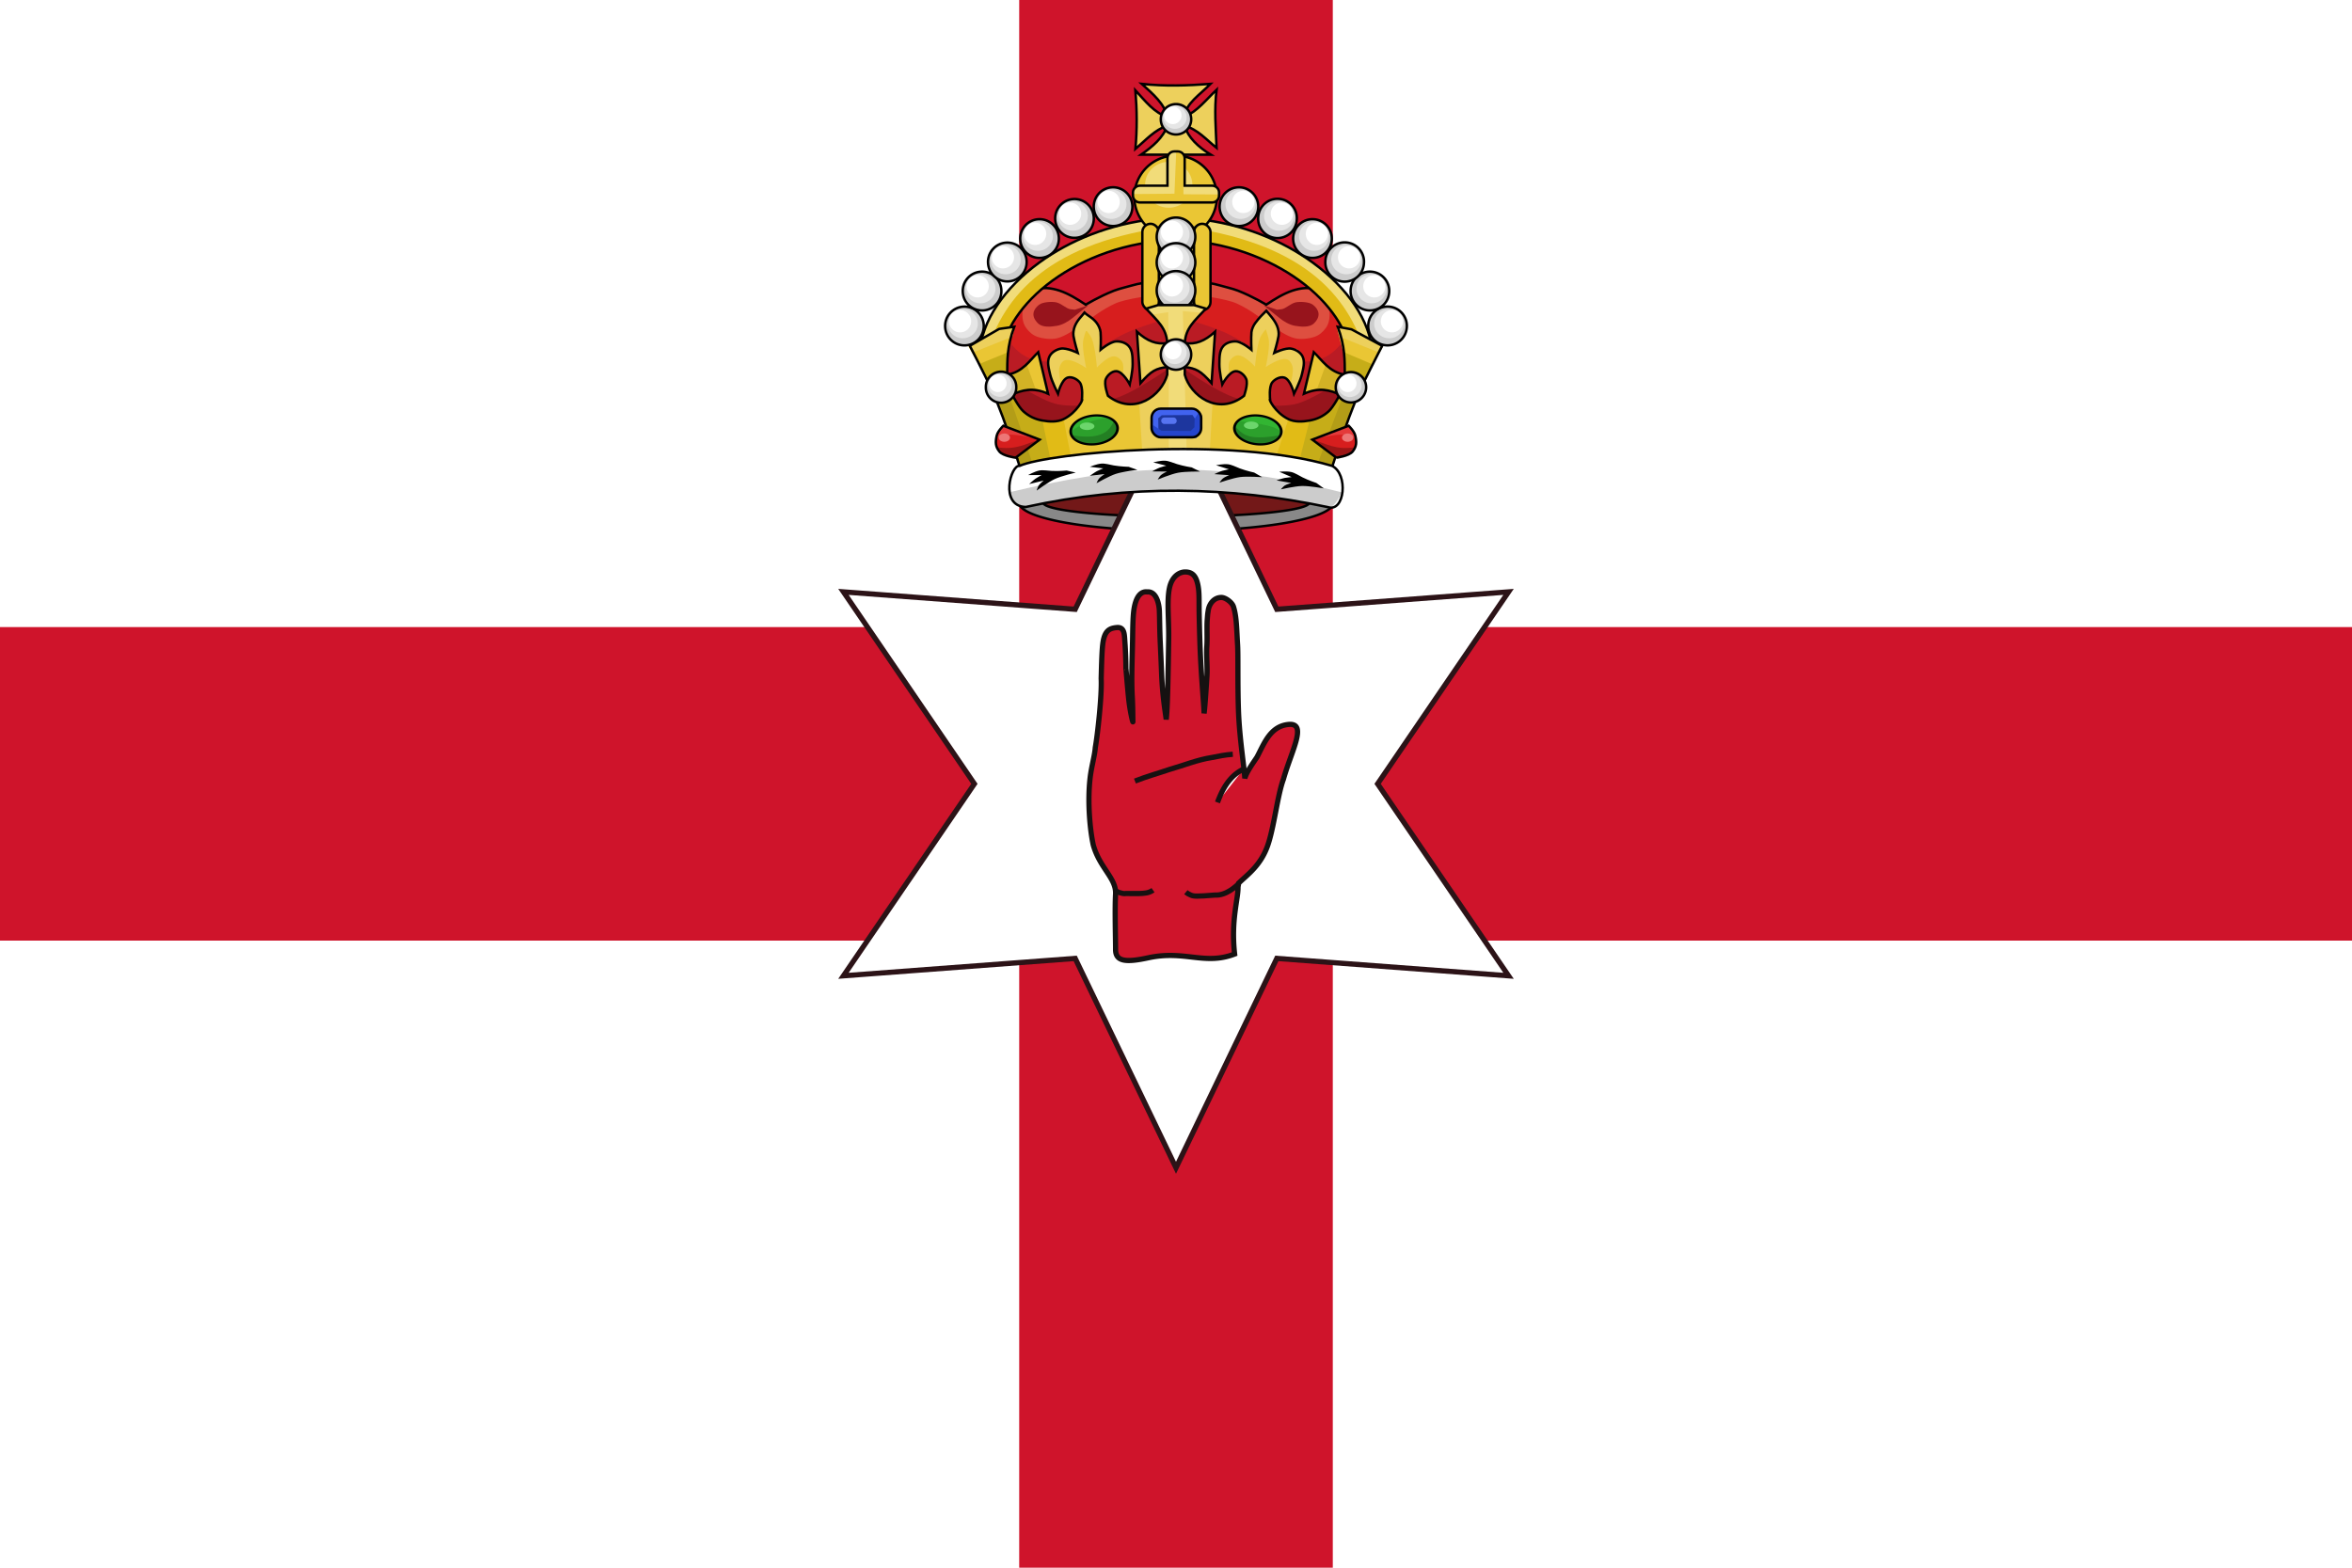<?xml version="1.0" encoding="UTF-8" standalone="no"?><svg xmlns="http://www.w3.org/2000/svg" xmlns:xlink="http://www.w3.org/1999/xlink" version="1" width="450" height="300"><rect width="450" height="300" rx="0" ry="0" x="0" y="0" fill="#fff" fill-opacity="1" fill-rule="evenodd" stroke="none"/><rect width="450" height="60" rx="0" ry="0" x="0" y="120" id="a" fill="#cf142b" fill-opacity="1" fill-rule="evenodd" stroke-opacity="1"/><use transform="matrix(0 .667 -1 0 375 0)" x="0" y="0" width="600" height="300" xlink:href="#a" fill="#cf142b" fill-opacity="1"/><g fill-opacity="1" stroke="#000" stroke-width=".608" stroke-miterlimit="4" stroke-opacity="1"><path d="M211.293 123.723a38.64 7.18 0 1 1-77.28 0 38.64 7.18 0 1 1 77.28 0z" transform="matrix(.778 0 0 .753 90.723 3.021)" fill="#888"/><path d="M205.369 123.723a32.715 3.55 0 1 1-65.43 0 32.715 3.55 0 1 1 65.43 0z" transform="matrix(.778 0 0 .753 90.723 3.021)" fill="#731818" display="inline"/></g><path d="M225 223.47l-19.286-40.066-44.341 3.331L186.428 150l-25.055-36.735 44.34 3.331L225 76.53l19.286 40.066 44.34-3.33L263.571 150l25.055 36.735-44.34-3.33z" fill="#fff" fill-opacity="1" stroke="#2c1317" stroke-width="1" stroke-miterlimit="4" stroke-opacity="1"/><g stroke-miterlimit="4"><g stroke-width=".629"><g stroke-width=".629" stroke-miterlimit="4"><path d="M224.071 53.504s-5.243.426-7.413 1.098c-.816.253-2.493.619-3.517 1.023-2.978 1.178-5.407 2.684-5.407 2.684-3.382-2.26-6.372-3.876-10.321-2.915-1.381.336-3.14 1.752-3.957 2.915-1.027 1.463-1.227 3.43-1.235 5.217-.005 1.032.686 3.02.686 3.02l-1.647 5.766 6.04 11.532 7.826 2.06 19.22-2.06-.275-30.34z" fill="#d71e1e" fill-opacity="1" stroke="none"/><path d="M200.559 55.274c-1.33-.089-3.627 1.3-4.281 2.424-.544.934-.678 1.5-.671 2.58.006.888.203 1.754.722 2.476.552.766 1.272 1.4 2.167 1.702 1.11.375 2.68.546 3.817.258 1.604-.408 3.27-1.655 4.642-2.58 2.323-1.564 3.806-2.842 6.345-4.023 2.16-1.004 7.48-1.6 7.48-1.6l.103.104-.206-2.58-4.075.517-3.353.98-2.528 1.341-3.043 1.393-4.385-2.425-1.96-.516-.774-.051z" fill="#de4f40" fill-opacity="1" stroke="none"/><path d="M208.245 58.42l-3.095 2.477c-.808.646-1.87 1.266-2.889 1.444-1.203.21-2.814.365-3.662-.464-1.404-1.374-.964-2.654.206-3.56.689-.533 2.395-.632 3.25-.464 1.036.203 1.948 1.243 2.807 1.33l.806.082 2.577-.844z" fill="#97141c" fill-opacity="1" stroke="none"/><path d="M224.071 53.504s-5.243.426-7.413 1.098c-.816.253-2.493.619-3.517 1.023-2.978 1.178-5.407 2.684-5.407 2.684-3.382-2.26-6.372-3.876-10.321-2.915-1.381.336-3.14 1.752-3.957 2.915-1.027 1.463-1.227 3.43-1.235 5.217-.005 1.032.686 3.02.686 3.02l-1.647 5.766 6.04 11.532 7.826 2.06 19.22-2.06-.275-30.34z" fill="none" stroke="#000" stroke-width=".465" stroke-linecap="butt" stroke-linejoin="miter" stroke-miterlimit="4" stroke-opacity="1" display="inline"/></g><path d="M223.293 61.028s-4.811 1.296-7.872 2.697c-2.802 1.282-8.261 4.943-11.315 5.354-7.416.738-9.241-1.294-11.682-4.613l.404 8.922 5.201 10.508 12.526.107 12.525-3.185 1.805-10.827-1.592-8.963z" fill="#ba1b24" fill-opacity="1" stroke="none"/><path d="M192.51 72.22s6.781 4.655 10.03 5.188c3.832.63 6.889-.07 10.627-1.123 4.16-1.172 11.612-6.612 11.612-6.612l-1.805 11.251-13.905 3.503-10.828-.318-5.307-10.19-.425-1.699z" fill="#97141c" fill-opacity="1" stroke="none"/><g display="inline"><g stroke-width=".629" stroke-miterlimit="4"><path d="M225.929 53.504s5.243.426 7.413 1.098c.815.253 2.493.619 3.516 1.023 2.978 1.178 5.408 2.684 5.408 2.684 3.382-2.26 6.371-3.876 10.32-2.915 1.382.336 3.14 1.752 3.957 2.915 1.027 1.463 1.228 3.43 1.236 5.217.004 1.032-.687 3.02-.687 3.02l1.648 5.766-6.04 11.532-7.826 2.06-19.22-2.06.275-30.34z" fill="#d71e1e" fill-opacity="1" stroke="none"/><path d="M249.44 55.274c1.33-.089 3.627 1.3 4.282 2.424.543.934.678 1.5.67 2.58-.005.888-.203 1.754-.722 2.476-.551.766-1.271 1.4-2.166 1.702-1.11.375-2.681.546-3.817.258-1.604-.408-3.27-1.655-4.643-2.58-2.322-1.564-3.806-2.842-6.345-4.023-2.159-1.004-7.48-1.6-7.48-1.6l-.103.104.207-2.58 4.075.517 3.353.98 2.528 1.341 3.043 1.393 4.385-2.425 1.96-.516.774-.051z" fill="#de4f40" fill-opacity="1" stroke="none"/><path d="M241.755 58.42l3.095 2.477c.807.646 1.87 1.266 2.888 1.444 1.203.21 2.815.365 3.663-.464 1.403-1.374.964-2.654-.207-3.56-.688-.533-2.394-.632-3.25-.464-1.035.203-1.947 1.243-2.806 1.33l-.806.082-2.577-.844z" fill="#97141c" fill-opacity="1" stroke="none"/><path d="M225.929 53.504s5.243.426 7.413 1.098c.815.253 2.493.619 3.516 1.023 2.978 1.178 5.408 2.684 5.408 2.684 3.382-2.26 6.371-3.876 10.32-2.915 1.382.336 3.14 1.752 3.957 2.915 1.027 1.463 1.228 3.43 1.236 5.217.004 1.032-.687 3.02-.687 3.02l1.648 5.766-6.04 11.532-7.826 2.06-19.22-2.06.275-30.34z" fill="none" stroke="#000" stroke-width=".465" stroke-linecap="butt" stroke-linejoin="miter" stroke-miterlimit="4" stroke-opacity="1" display="inline"/></g><path d="M226.707 61.028s4.81 1.296 7.872 2.697c2.802 1.282 8.26 4.943 11.315 5.354 7.415.738 9.24-1.294 11.682-4.613l-.404 8.922-5.202 10.508-12.525.107-12.526-3.185-1.804-10.827 1.592-8.963z" fill="#ba1b24" fill-opacity="1" stroke="none"/><path d="M257.49 72.22s-6.782 4.655-10.03 5.188c-3.833.63-6.89-.07-10.628-1.123-4.16-1.172-11.611-6.612-11.611-6.612l1.804 11.251 13.906 3.503 10.827-.318 5.308-10.19.424-1.699z" fill="#97141c" fill-opacity="1" stroke="none"/></g></g><g stroke-width=".598"><g display="inline"><g stroke-width=".598" font-size="medium" font-style="normal" font-variant="normal" font-weight="400" font-stretch="normal" letter-spacing="normal" word-spacing="normal" direction="ltr" writing-mode="lr-tb" text-anchor="start" color="#000" visibility="visible" font-family="Sans"><path d="M229.071 41.913c8.675.954 16.296 4.108 22.095 8.338 6.629 4.834 10.993 11.085 11.463 17.424l-4.261.324c-.335-4.524-3.809-9.983-9.72-14.294-5.912-4.312-14.132-7.475-23.498-7.79l.14-4.266c1.28.043 2.542.128 3.781.264z" style="text-indent:0;text-align:start;line-height:normal;text-transform:none;block-progression:tb;marker:none;-inkscape-font-specification:Sans" text-decoration="none" baseline-shift="baseline" fill="#e1bb16" fill-opacity="1" stroke="none" display="inline" overflow="visible"/><path d="M225.259 43.226l.03-1.577c1.28.043 2.543.128 3.782.264 8.675.954 16.296 4.108 22.095 8.338 6.629 4.834 10.993 11.085 11.463 17.424l-1.298.22c-3.346-11.516-12.183-21.693-36.072-24.669z" style="text-indent:0;text-align:start;line-height:normal;text-transform:none;block-progression:tb;marker:none;-inkscape-font-specification:Sans" text-decoration="none" baseline-shift="baseline" fill="#f1dc79" fill-opacity="1" stroke="none" display="inline" overflow="visible"/><path d="M229.071 41.913c8.675.954 16.296 4.108 22.095 8.338 6.629 4.834 10.993 11.085 11.463 17.424l-4.261.324c-.335-4.524-3.809-9.983-9.72-14.294-5.912-4.312-14.132-7.475-23.498-7.79l.14-4.266c1.28.043 2.542.128 3.781.264z" style="text-indent:0;text-align:start;line-height:normal;text-transform:none;block-progression:tb;marker:none;-inkscape-font-specification:Sans" text-decoration="none" baseline-shift="baseline" fill="none" stroke="#000" stroke-miterlimit="4" stroke-opacity="1" display="inline" overflow="visible" stroke-width=".465"/></g><g stroke-width=".471" display="inline"><path d="M269.162 62.64a3.695 3.695 0 1 1-7.372-.515 3.695 3.695 0 1 1 7.372.514z" fill="#ccc" fill-opacity="1" stroke="none"/><path d="M268.641 62.127a2.867 2.79 3.992 1 1-5.72-.399 2.867 2.79 3.992 1 1 5.72.4z" fill="#e6e6e6" stroke="none"/><path d="M268.429 61.624a2.12 2.13 3.992 1 1-4.231-.295 2.12 2.13 3.992 1 1 4.23.295z" fill="#fff" fill-opacity="1" stroke="none"/><path d="M269.162 62.64a3.695 3.695 0 1 1-7.372-.515 3.695 3.695 0 1 1 7.372.514z" fill="none" stroke="#000" stroke-width=".465" stroke-miterlimit="4" stroke-opacity="1" display="inline"/></g><g stroke-width=".471" display="inline"><path d="M265.788 55.952a3.695 3.695 0 1 1-7.372-.514 3.695 3.695 0 1 1 7.372.514z" fill="#ccc" fill-opacity="1" stroke="none"/><path d="M265.268 55.44a2.867 2.79 3.992 1 1-5.72-.399 2.867 2.79 3.992 1 1 5.72.4z" fill="#e6e6e6" stroke="none"/><path d="M265.055 54.937a2.12 2.13 3.992 1 1-4.23-.295 2.12 2.13 3.992 1 1 4.23.295z" fill="#fff" fill-opacity="1" stroke="none"/><path d="M265.788 55.952a3.695 3.695 0 1 1-7.372-.514 3.695 3.695 0 1 1 7.372.514z" fill="none" stroke="#000" stroke-width=".465" stroke-miterlimit="4" stroke-opacity="1" display="inline"/></g><g stroke-width=".471" display="inline"><path d="M260.957 50.396a3.695 3.695 0 1 1-7.371-.514 3.695 3.695 0 1 1 7.371.514z" fill="#ccc" fill-opacity="1" stroke="none"/><path d="M260.437 49.885a2.867 2.79 3.992 1 1-5.72-.4 2.867 2.79 3.992 1 1 5.72.4z" fill="#e6e6e6" stroke="none"/><path d="M260.225 49.381a2.12 2.13 3.992 1 1-4.232-.295 2.12 2.13 3.992 1 1 4.232.295z" fill="#fff" fill-opacity="1" stroke="none"/><path d="M260.957 50.396a3.695 3.695 0 1 1-7.371-.514 3.695 3.695 0 1 1 7.371.514z" fill="none" stroke="#000" stroke-width=".465" stroke-miterlimit="4" stroke-opacity="1" display="inline"/></g><g stroke-width=".471" display="inline"><path d="M254.796 45.908a3.695 3.695 0 1 1-7.372-.515 3.695 3.695 0 1 1 7.372.515z" fill="#ccc" fill-opacity="1" stroke="none"/><path d="M254.275 45.396a2.867 2.79 3.992 1 1-5.72-.4 2.867 2.79 3.992 1 1 5.72.4z" fill="#e6e6e6" stroke="none"/><path d="M254.063 44.892a2.12 2.13 3.992 1 1-4.231-.295 2.12 2.13 3.992 1 1 4.231.295z" fill="#fff" fill-opacity="1" stroke="none"/><path d="M254.796 45.908a3.695 3.695 0 1 1-7.372-.515 3.695 3.695 0 1 1 7.372.515z" fill="none" stroke="#000" stroke-width=".465" stroke-miterlimit="4" stroke-opacity="1" display="inline"/></g><g stroke-width=".471" display="inline"><path d="M248.106 42.058a3.695 3.695 0 1 1-7.371-.514 3.695 3.695 0 1 1 7.371.514z" fill="#ccc" fill-opacity="1" stroke="none"/><path d="M247.586 41.546a2.867 2.79 3.992 1 1-5.72-.399 2.867 2.79 3.992 1 1 5.72.4z" fill="#e6e6e6" stroke="none"/><path d="M247.374 41.043a2.12 2.13 3.992 1 1-4.232-.295 2.12 2.13 3.992 1 1 4.232.295z" fill="#fff" fill-opacity="1" stroke="none"/><path d="M248.106 42.058a3.695 3.695 0 1 1-7.371-.514 3.695 3.695 0 1 1 7.371.514z" fill="none" stroke="#000" stroke-width=".465" stroke-miterlimit="4" stroke-opacity="1" display="inline"/></g><g stroke-width=".471" display="inline"><path d="M240.726 39.804a3.695 3.695 0 1 1-7.372-.515 3.695 3.695 0 1 1 7.372.515z" fill="#ccc" fill-opacity="1" stroke="none"/><path d="M240.205 39.292a2.867 2.79 3.992 1 1-5.72-.4 2.867 2.79 3.992 1 1 5.72.4z" fill="#e6e6e6" stroke="none"/><path d="M239.993 38.789a2.12 2.13 3.992 1 1-4.231-.296 2.12 2.13 3.992 1 1 4.231.296z" fill="#fff" fill-opacity="1" stroke="none"/><path d="M240.726 39.804a3.695 3.695 0 1 1-7.372-.515 3.695 3.695 0 1 1 7.372.515z" fill="none" stroke="#000" stroke-width=".465" stroke-miterlimit="4" stroke-opacity="1" display="inline"/></g></g><g stroke-width=".598" font-size="medium" font-style="normal" font-variant="normal" font-weight="400" font-stretch="normal" letter-spacing="normal" word-spacing="normal" direction="ltr" writing-mode="lr-tb" text-anchor="start" color="#000" visibility="visible" font-family="Sans"><path d="M220.929 41.913c-8.675.954-16.296 4.108-22.096 8.338-6.628 4.834-10.993 11.085-11.462 17.424l4.26.324c.336-4.524 3.81-9.983 9.72-14.294 5.912-4.312 14.133-7.475 23.498-7.79l-.139-4.266c-1.28.043-2.542.128-3.781.264z" style="text-indent:0;text-align:start;line-height:normal;text-transform:none;block-progression:tb;marker:none;-inkscape-font-specification:Sans" text-decoration="none" baseline-shift="baseline" fill="#e1bb16" fill-opacity="1" stroke="none" display="inline" overflow="visible"/><path d="M224.74 43.226l-.03-1.577c-1.28.043-2.542.128-3.781.264-8.675.954-16.296 4.108-22.096 8.338-6.628 4.834-10.993 11.085-11.462 17.424l1.297.22c3.346-11.516 12.183-21.693 36.073-24.669z" style="text-indent:0;text-align:start;line-height:normal;text-transform:none;block-progression:tb;marker:none;-inkscape-font-specification:Sans" text-decoration="none" baseline-shift="baseline" fill="#f1dc79" fill-opacity="1" stroke="none" display="inline" overflow="visible"/><path d="M220.929 41.913c-8.675.954-16.296 4.108-22.096 8.338-6.628 4.834-10.993 11.085-11.462 17.424l4.26.324c.336-4.524 3.81-9.983 9.72-14.294 5.912-4.312 14.133-7.475 23.498-7.79l-.139-4.266c-1.28.043-2.542.128-3.781.264z" style="text-indent:0;text-align:start;line-height:normal;text-transform:none;block-progression:tb;marker:none;-inkscape-font-specification:Sans" text-decoration="none" baseline-shift="baseline" fill="none" stroke="#000" stroke-miterlimit="4" stroke-opacity="1" display="inline" overflow="visible" stroke-width=".465"/></g><g stroke-width=".471" display="inline"><path d="M180.838 62.64a3.695 3.695 0 1 1 7.372-.515 3.695 3.695 0 1 1-7.372.514z" fill="#ccc" fill-opacity="1" stroke="none"/><path d="M181.359 62.127a2.79 2.867 86.008 1 1 5.72-.399 2.79 2.867 86.008 1 1-5.72.4z" fill="#e6e6e6" stroke="none"/><path d="M181.57 61.624a2.12 2.13-3.992 1 1 4.232-.295 2.12 2.13-3.992 1 1-4.231.295z" fill="#fff" fill-opacity="1" stroke="none"/><path d="M180.838 62.64a3.695 3.695 0 1 1 7.372-.515 3.695 3.695 0 1 1-7.372.514z" fill="none" stroke="#000" stroke-width=".465" stroke-miterlimit="4" stroke-opacity="1" display="inline"/></g><g stroke-width=".471" display="inline"><path d="M184.211 55.952a3.695 3.695 0 1 1 7.372-.514 3.695 3.695 0 1 1-7.372.514z" fill="#ccc" fill-opacity="1" stroke="none"/><path d="M184.732 55.44a2.79 2.867 86.008 1 1 5.72-.399 2.79 2.867 86.008 1 1-5.72.4z" fill="#e6e6e6" stroke="none"/><path d="M184.944 54.937a2.12 2.13-3.992 1 1 4.231-.295 2.12 2.13-3.992 1 1-4.23.295z" fill="#fff" fill-opacity="1" stroke="none"/><path d="M184.211 55.952a3.695 3.695 0 1 1 7.372-.514 3.695 3.695 0 1 1-7.372.514z" fill="none" stroke="#000" stroke-width=".465" stroke-miterlimit="4" stroke-opacity="1" display="inline"/></g><g stroke-width=".471" display="inline"><path d="M189.042 50.396a3.695 3.695 0 1 1 7.372-.514 3.695 3.695 0 1 1-7.372.514z" fill="#ccc" fill-opacity="1" stroke="none"/><path d="M189.563 49.885a2.79 2.867 86.008 1 1 5.72-.4 2.79 2.867 86.008 1 1-5.72.4z" fill="#e6e6e6" stroke="none"/><path d="M189.775 49.381a2.12 2.13-3.992 1 1 4.231-.295 2.12 2.13-3.992 1 1-4.231.295z" fill="#fff" fill-opacity="1" stroke="none"/><path d="M189.042 50.396a3.695 3.695 0 1 1 7.372-.514 3.695 3.695 0 1 1-7.372.514z" fill="none" stroke="#000" stroke-width=".465" stroke-miterlimit="4" stroke-opacity="1" display="inline"/></g><g stroke-width=".471" display="inline"><path d="M195.204 45.908a3.695 3.695 0 1 1 7.372-.515 3.695 3.695 0 1 1-7.372.515z" fill="#ccc" fill-opacity="1" stroke="none"/><path d="M195.724 45.396a2.79 2.867 86.008 1 1 5.72-.4 2.79 2.867 86.008 1 1-5.72.4z" fill="#e6e6e6" stroke="none"/><path d="M195.936 44.892a2.12 2.13-3.992 1 1 4.232-.295 2.12 2.13-3.992 1 1-4.232.295z" fill="#fff" fill-opacity="1" stroke="none"/><path d="M195.204 45.908a3.695 3.695 0 1 1 7.372-.515 3.695 3.695 0 1 1-7.372.515z" fill="none" stroke="#000" stroke-width=".465" stroke-miterlimit="4" stroke-opacity="1" display="inline"/></g><g stroke-width=".471" display="inline"><path d="M201.893 42.058a3.695 3.695 0 1 1 7.372-.514 3.695 3.695 0 1 1-7.372.514z" fill="#ccc" fill-opacity="1" stroke="none"/><path d="M202.414 41.546a2.79 2.867 86.008 1 1 5.72-.399 2.79 2.867 86.008 1 1-5.72.4z" fill="#e6e6e6" stroke="none"/><path d="M202.626 41.043a2.12 2.13-3.992 1 1 4.231-.295 2.12 2.13-3.992 1 1-4.231.295z" fill="#fff" fill-opacity="1" stroke="none"/><path d="M201.893 42.058a3.695 3.695 0 1 1 7.372-.514 3.695 3.695 0 1 1-7.372.514z" fill="none" stroke="#000" stroke-width=".465" stroke-miterlimit="4" stroke-opacity="1" display="inline"/></g><g stroke-width=".471" display="inline"><path d="M209.274 39.804a3.695 3.695 0 1 1 7.372-.515 3.695 3.695 0 1 1-7.372.515z" fill="#ccc" fill-opacity="1" stroke="none"/><path d="M209.794 39.292a2.79 2.867 86.008 1 1 5.72-.4 2.79 2.867 86.008 1 1-5.72.4z" fill="#e6e6e6" stroke="none"/><path d="M210.006 38.789a2.12 2.13-3.992 1 1 4.232-.296 2.12 2.13-3.992 1 1-4.232.296z" fill="#fff" fill-opacity="1" stroke="none"/><path d="M209.274 39.804a3.695 3.695 0 1 1 7.372-.515 3.695 3.695 0 1 1-7.372.515z" fill="none" stroke="#000" stroke-width=".465" stroke-miterlimit="4" stroke-opacity="1" display="inline"/></g></g><g stroke-width=".598"><path d="M223.35 22.372c-.522-2.46-2.735-4.38-4.892-6.316 4.383.472 8.767.33 13.15 0-1.98 2.019-4.807 3.802-5.007 6.316 2.553-1.107 4.198-3.348 6.164-5.189-.466 3.706-.145 7.411 0 11.117-1.953-1.567-3.618-3.553-6.164-4.256.757 2.299 2.621 4.066 5.056 5.558h-13.345c2.208-1.545 4.213-3.226 5.038-5.558-2.425.781-4.169 2.805-6.115 4.458.343-3.74.304-7.478 0-11.217 1.875 2.036 3.623 4.335 6.115 5.087z" fill="#edd05c" fill-opacity="1" stroke="#000" stroke-opacity="1" stroke-width=".465"/><path d="M222.09 22.829a2.91 2.91 0 1 1 5.82 0 2.91 2.91 0 1 1-5.82 0z" fill="#ccc" fill-opacity="1" stroke="none"/><path d="M222.527 22.455a2.197 2.258 90 1 1 4.516 0 2.197 2.258 90 1 1-4.516 0z" fill="#e6e6e6" stroke="none"/><path d="M222.721 22.072a1.67 1.677 0 1 1 3.34 0 1.67 1.677 0 1 1-3.34 0z" fill="#fff" fill-opacity="1" stroke="none"/><path d="M222.09 22.829a2.91 2.91 0 1 1 5.82 0 2.91 2.91 0 1 1-5.82 0z" fill="none" stroke="#000" stroke-width=".465" stroke-miterlimit="4" stroke-opacity="1" display="inline"/><g><g stroke-width=".598" stroke-miterlimit="4" fill-opacity="1"><path d="M182.537 47.735a10.542 10.152 0 1 1-21.084 0 10.542 10.152 0 1 1 21.084 0z" transform="matrix(.749 0 0 .778 96.1 .532)" fill="#eac634" stroke="#000" stroke-width=".609" stroke-miterlimit="4" stroke-opacity="1"/><path d="M228.128 35.363a4.518 4.387 0 1 1-9.037 0 4.518 4.387 0 1 1 9.037 0z" fill="#f1dc79" stroke="none"/></g><path d="M224.679 28.976c-.728 0-1.312.584-1.312 1.312v5.245h-5.268c-.728 0-1.337.584-1.337 1.312v.587c0 .728.609 1.312 1.337 1.312h13.826c.728 0 1.312-.584 1.312-1.312v-.587c0-.728-.584-1.312-1.312-1.312h-5.268v-5.245c0-.728-.584-1.312-1.312-1.312h-.666z" fill="#eac634" fill-opacity="1" stroke="none"/><path d="M216.83 37.137l7.874-.068.342-8.147-1.506.479-.137 6.23-5.477-.069-1.095 1.164v.411zM226.415 35.768l.01 1.408 6.768.03v-.754l-1.096-.958-5.476-.068-.206.342z" fill="#f1dc79" fill-opacity="1" stroke="none"/><path d="M224.679 28.976c-.728 0-1.312.584-1.312 1.312v5.245h-5.268c-.728 0-1.337.584-1.337 1.312v.587c0 .728.609 1.312 1.337 1.312h13.826c.728 0 1.312-.584 1.312-1.312v-.587c0-.728-.584-1.312-1.312-1.312h-5.268v-5.245c0-.728-.584-1.312-1.312-1.312h-.666z" fill="none" stroke="#000" stroke-width=".465" stroke-miterlimit="4" stroke-opacity="1" display="inline"/></g><g><g stroke-width=".598" transform="matrix(.778 0 0 .778 77.857 16.396)"><g transform="translate(16.75 -19.478)"><rect width="14.761" height="18.541" rx="2.603" ry="2.603" x="164.955" y="54.389" fill="#f3d948" fill-opacity="1" stroke="#333" stroke-opacity="1"/><rect width="4.058" height="21.257" rx="2.029" ry="2.029" x="165.399" y="53.306" fill="#eac634" fill-opacity="1" stroke="#000" stroke-width=".598" stroke-miterlimit="4" stroke-opacity="1" transform="translate(-1.293 .143)"/></g><rect width="4.058" height="21.257" rx="2.029" ry="2.029" x="193.557" y="33.971" fill="#eac634" fill-opacity="1" stroke="#000" stroke-opacity="1" display="inline"/></g><g stroke-width=".471"><path d="M221.305 45.324a3.695 3.695 0 1 1 7.39 0 3.695 3.695 0 1 1-7.39 0z" fill="#ccc" fill-opacity="1" stroke="none"/><path d="M221.86 44.85a2.79 2.867 90 1 1 5.734 0 2.79 2.867 90 1 1-5.734 0z" fill="#e6e6e6" stroke="none"/><path d="M222.106 44.362a2.12 2.13 0 1 1 4.242 0 2.12 2.13 0 1 1-4.242 0z" fill="#fff" fill-opacity="1" stroke="none"/><path d="M221.305 45.324a3.695 3.695 0 1 1 7.39 0 3.695 3.695 0 1 1-7.39 0z" fill="none" stroke="#000" stroke-width=".465" stroke-miterlimit="4" stroke-opacity="1" display="inline"/><g display="inline"><path d="M221.305 50.226a3.695 3.695 0 1 1 7.39 0 3.695 3.695 0 1 1-7.39 0z" fill="#ccc" fill-opacity="1" stroke="none"/><path d="M221.86 49.751a2.79 2.867 90 1 1 5.734 0 2.79 2.867 90 1 1-5.734 0z" fill="#e6e6e6" stroke="none"/><path d="M222.106 49.264a2.12 2.13 0 1 1 4.242 0 2.12 2.13 0 1 1-4.242 0z" fill="#fff" fill-opacity="1" stroke="none"/><path d="M221.305 50.226a3.695 3.695 0 1 1 7.39 0 3.695 3.695 0 1 1-7.39 0z" fill="none" stroke="#000" stroke-width=".465" stroke-miterlimit="4" stroke-opacity="1" display="inline"/></g><g display="inline"><path d="M221.305 55.57a3.695 3.695 0 1 1 7.39 0 3.695 3.695 0 1 1-7.39 0z" fill="#ccc" fill-opacity="1" stroke="none"/><path d="M221.86 55.096a2.79 2.867 90 1 1 5.734 0 2.79 2.867 90 1 1-5.734 0z" fill="#e6e6e6" stroke="none"/><path d="M222.106 54.61a2.12 2.13 0 1 1 4.242 0 2.12 2.13 0 1 1-4.242 0z" fill="#fff" fill-opacity="1" stroke="none"/><path d="M221.305 55.57a3.695 3.695 0 1 1 7.39 0 3.695 3.695 0 1 1-7.39 0z" fill="none" stroke="#000" stroke-width=".465" stroke-miterlimit="4" stroke-opacity="1" display="inline"/></g></g></g></g><g stroke-width=".598"><path d="M196.21 92.75s-3.819-12.47-6.557-18.365c-1.333-2.87-4.098-8.206-4.098-8.206l5.61-3.238 2.887-.404c-1.419 3.784-1.32 6.43-1.349 9.172 2.974-.512 4.34-2.77 5.935-4.316l1.889 7.958c-2.977-1.323-4.962-.661-6.88.135 0 0 1.23 2.402 2.159 3.237 1.063.955 2.235 1.501 3.642 1.753 1.33.239 2.83.321 4.046-.27 2.562-1.243 3.867-3.956 3.507-3.776 0 0 .257-2.38-.405-3.237-.495-.642-1.512-1.163-2.293-.945-1.23.345-1.888 3.103-1.888 3.103s-1.183-2.348-1.484-3.642c-.264-1.14-.66-2.462-.135-3.507.392-.78 1.3-1.325 2.159-1.484 1.136-.21 3.237.81 3.237.81s-.627-2.115-.81-3.238c-.093-.577.047-1.348.27-1.888.511-1.234 2.023-2.293 1.844-2.3-.18-.008 1.546.647 2.344 1.717.35.469.675 1.182.726 1.764.1 1.133.011 3.337.011 3.337s1.786-1.505 2.94-1.58c.87-.057 1.885.247 2.456.908.766.884.708 2.262.731 3.432.027 1.328-.543 3.895-.543 3.895s-1.315-2.512-2.593-2.543c-.81-.02-1.668.735-1.99 1.479-.43.993.403 3.237.403 3.237 5.047 3.94 10.27-.1 11.341-4.04v-1.483c-2.113.291-3.012.662-5.126 3.102l-.674-9.846c2.023 1.83 3.777 2.487 5.8 2.158-.19-2.86-1.624-4.135-3.96-6.638l2.293-.675h6.863l2.293.675c-2.336 2.503-3.944 3.777-4.133 6.638 2.023.329 3.776-.329 5.8-2.158l-.675 9.846c-2.113-2.44-3.012-2.81-5.125-3.102v1.484c1.07 3.938 6.293 7.98 11.34 4.04 0 0 .834-2.245.404-3.238-.323-.744-1.18-1.499-1.99-1.479-1.279.031-2.594 2.543-2.594 2.543s-.57-2.567-.543-3.895c.024-1.17-.034-2.548.732-3.432.57-.66 1.585-.965 2.456-.908 1.154.075 2.94 1.58 2.94 1.58s-.089-2.204.01-3.337c.052-.582.377-1.295.726-1.764.799-1.07 2.525-1.725 2.345-1.718-.18.008 1.332 1.067 1.843 2.3.224.54.364 1.312.27 1.89-.182 1.122-.81 3.236-.81 3.236s2.101-1.02 3.238-.809c.858.16 1.767.704 2.158 1.484.525 1.045.13 2.367-.135 3.507-.3 1.294-1.484 3.642-1.484 3.642s-.657-2.758-1.888-3.103c-.78-.218-1.798.303-2.293.945-.662.857-.405 3.237-.405 3.237-.36-.18.946 2.533 3.507 3.776 1.216.591 2.716.509 4.047.27 1.406-.252 2.579-.798 3.642-1.753.929-.835 2.158-3.237 2.158-3.237-1.918-.796-3.902-1.458-6.88-.135l1.89-7.958c1.595 1.546 2.96 3.804 5.934 4.316-.028-2.742.07-5.388-1.349-9.172l2.62.483 5.878 3.159s-2.765 5.336-4.098 8.206c-2.739 5.895-6.558 18.366-6.558 18.366l-.118.336c-19.541-4.374-38.638-3.865-57.46-.336z" fill="#eac634" fill-opacity="1" stroke="none" display="inline"/><path d="M205.639 91.247c-3.151.412-6.294.916-9.429 1.504 0 0-3.819-12.47-6.557-18.366-1.333-2.87-4.098-8.206-4.098-8.206l5.61-3.238 2.887-.404c-1.419 3.784-1.32 6.43-1.349 9.172 2.974-.512 4.34-2.77 5.935-4.316l1.889 7.958c-2.977-1.323-4.962-.661-6.88.135 0 0 1.23 2.402 2.159 3.237 1.063.955 2.235 1.501 3.642 1.753 1.33.239 2.83.321 4.046-.27l2.145 11.041zm40.866-11.04c1.216.59 2.716.508 4.047.27 1.406-.253 2.579-.8 3.642-1.754.929-.835 2.158-3.237 2.158-3.237-1.918-.796-3.902-1.458-6.88-.135l1.89-7.958c1.595 1.546 2.96 3.804 5.934 4.316-.028-2.742.07-5.388-1.349-9.172l2.62.483 5.878 3.159s-2.765 5.336-4.098 8.206c-2.739 5.895-6.558 18.366-6.558 18.366l-.118.336a128.602 128.602 0 0 0-10.532-1.902l-.308.283 3.674-11.262z" fill="#e1bb16" fill-opacity="1" stroke="none" display="inline"/><path d="M201.776 91.798a176.14 176.14 0 0 0-5.566.953s-3.819-12.47-6.557-18.366c-1.333-2.87-4.098-8.206-4.098-8.206l5.61-3.238 2.887-.404c-1.419 3.784-1.32 6.43-1.349 9.172 2.974-.512 4.34-2.77 5.935-4.316l1.889 7.958c-2.977-1.323-4.962-.661-6.88.135 0 0 1.23 2.402 2.159 3.237 1.063.955 2.235 1.501 3.642 1.753l2.328 11.322zm48.776-11.322c1.406-.252 2.579-.798 3.642-1.753.929-.835 2.158-3.237 2.158-3.237-1.918-.796-3.902-1.458-6.88-.135l1.89-7.958c1.595 1.546 2.96 3.804 5.934 4.316-.028-2.742.07-5.388-1.349-9.172l2.62.483 5.878 3.159s-2.765 5.336-4.098 8.206c-2.739 5.895-6.558 18.366-6.558 18.366l-.118.336a128.575 128.575 0 0 0-5.705-1.143l-.25-.256 2.836-11.212z" fill="#c6ad18" fill-opacity="1" stroke="none" display="inline"/><path d="M231.25 90.072l.742-12.953c-2.62-.744-4.685-3.095-5.314-5.41v-1.484c2.113.291 3.012.662 5.125 3.102l.675-9.846c-2.024 1.83-3.777 2.487-5.8 2.158.19-2.86 1.71-4.077 4.046-6.58l-2.293-.675h-6.863l-2.293.675c2.336 2.503 3.857 3.72 4.047 6.58-2.023.329-3.777-.329-5.8-2.158l.674 9.846c2.114-2.44 3.013-2.81 5.126-3.102v1.484c-.634 2.33-2.72 4.695-5.363 5.423l.818 12.94c4.173-.158 8.441-.177 12.472 0z" fill="#edd05c" fill-opacity="1" stroke="none" display="inline"/><path d="M261.144 72.137c-.648 1.294-.323 1.226-.797 2.248-2.739 5.895-6.558 18.366-6.558 18.366l-.118.336c-.942-.211-1.882-.41-2.822-.599l-.133-.036 7.994-21.46c-.972.018 3.116 1.222 2.434 1.145zm-62.348 20.148c-.862.149-1.724.304-2.586.466 0 0-3.819-12.47-6.557-18.366-.574-1.235-.29-.541-1.06-2.067l2.973-1.08 7.23 21.047z" fill="#b39d17" fill-opacity="1" stroke="none" display="inline"/><path d="M185.266 66.28l1.984 3.419 5.535-2.267 1.344-4.763h-2.517l-6.346 3.61z" fill="#eac634" fill-opacity="1" stroke="none"/><path d="M264.633 66.32l-1.983 3.42-5.676-2.407-1.204-4.623h2.517l6.346 3.61z" fill="#eac634" fill-opacity="1" stroke="none" display="inline"/><path d="M194.785 75.251l-1.313-3.72 1.642-.656 3.282-3.283 2.08 7.878-2.955-.875h-1.532l-1.204.656z" fill="#d2b225" fill-opacity="1" stroke="none"/><path d="M255.06 75.183l1.312-3.72-1.641-.657-3.283-3.282-2.079 7.878 2.955-.876h1.532l1.203.657z" fill="#d2b225" fill-opacity="1" stroke="none" display="inline"/><path d="M196.536 70l1.532 4.267 2.516 1.203-1.86-7.987-2.188 2.516z" fill="#eac634" fill-opacity="1" stroke="none"/><path d="M253.582 69.986l-1.532 4.267-2.516 1.204 1.86-7.988 2.188 2.517z" fill="#eac634" fill-opacity="1" stroke="none" display="inline"/><path d="M186.36 67.373l7.331-2.954.438-1.75h-2.954l-5.8 3.61.985 1.094z" fill="#edd05c" fill-opacity="1" stroke="none"/><path d="M263.594 67.36l-7.331-2.954-.438-1.751 2.764.38 5.99 3.23-.985 1.095z" fill="#edd05c" fill-opacity="1" stroke="none" display="inline"/><path d="M202.998 73.328s-.584-2.098-.28-3.085c.166-.54.53-1.161 1.075-1.308 1.38-.372 4.02 1.495 4.02 1.495s-.722-3.294-.608-4.954c.054-.788.608-2.29.608-2.29s.835.996 1.075 1.589c.706 1.745.981 5.562.981 5.562s1.967-2.172 3.272-2.15c.648.01 1.28.552 1.589 1.122.38.698.093 2.383.093 2.383l1.543 1.963.327-5.748-.795-1.823-2.01-.748-1.402.234-1.916 1.355-.047-3.74-.794-1.541-2.057-1.73-1.822 2.244-.561 2.01.934 3.458-2.85-.841-1.543.234-1.262 1.495.187 2.711 1.776 4.02.467-1.917z" fill="#edd05c" fill-opacity="1" stroke="none"/><path d="M246.993 73.141s.584-2.098.28-3.085c-.166-.54-.53-1.161-1.075-1.308-1.38-.373-4.02 1.495-4.02 1.495s.722-3.294.608-4.954c-.054-.788-.607-2.29-.607-2.29s-.835.996-1.075 1.589c-.707 1.745-.982 5.562-.982 5.562s-1.967-2.172-3.272-2.15c-.648.01-1.28.552-1.589 1.122-.38.698-.093 2.383-.093 2.383l-1.542 1.963-.328-5.749.795-1.822 2.01-.748 1.402.233 1.916 1.356.047-3.74.794-1.542 2.057-1.729 1.823 2.244.56 2.01-.934 3.458 2.85-.841 1.543.233 1.262 1.496-.187 2.71-1.776 4.02-.467-1.916z" fill="#edd05c" fill-opacity="1" stroke="none" display="inline"/><path d="M229.827 59.84l1.069-.698-2.334-.89-6.557.223-2.667.555 1.247 1.152 2.929-.438.107 10.734v16.101l3.435.108-.752-27.158 3.523.31z" fill="#f1dc79" fill-opacity="1" stroke="none"/><path d="M196.21 92.75s-3.819-12.47-6.557-18.365c-1.333-2.87-4.098-8.206-4.098-8.206l5.61-3.238 2.887-.404c-1.419 3.784-1.32 6.43-1.349 9.172 2.974-.512 4.34-2.77 5.935-4.316l1.889 7.958c-2.977-1.323-4.962-.661-6.88.135 0 0 1.23 2.402 2.159 3.237 1.063.955 2.235 1.501 3.642 1.753 1.33.239 2.83.321 4.046-.27 2.562-1.243 3.867-3.956 3.507-3.776 0 0 .257-2.38-.405-3.237-.495-.642-1.512-1.163-2.293-.945-1.23.345-1.888 3.103-1.888 3.103s-1.183-2.348-1.484-3.642c-.264-1.14-.66-2.462-.135-3.507.392-.78 1.3-1.325 2.159-1.484 1.136-.21 3.237.81 3.237.81s-.627-2.115-.81-3.238c-.093-.577.047-1.348.27-1.888.511-1.234 1.325-1.886 1.844-2.591.692.69 1.546.938 2.344 2.008.35.469.675 1.182.726 1.764.1 1.133.011 3.337.011 3.337s1.786-1.505 2.94-1.58c.87-.057 1.885.247 2.456.908.766.884.708 2.262.731 3.432.027 1.328-.543 3.895-.543 3.895s-1.315-2.512-2.593-2.543c-.81-.02-1.668.735-1.99 1.479-.43.993.403 3.237.403 3.237 5.047 3.94 10.27-.1 11.341-4.04v-1.483c-2.113.291-3.012.662-5.126 3.102l-.674-9.846c2.023 1.83 3.777 2.487 5.8 2.158-.19-2.86-1.71-4.073-4.047-6.577l2.293-.674h6.863l2.293.674c-2.336 2.504-3.857 3.716-4.046 6.577 2.023.329 3.776-.329 5.8-2.158l-.675 9.846c-2.113-2.44-3.012-2.81-5.125-3.102v1.484c1.07 3.938 6.293 7.98 11.34 4.04 0 0 .834-2.245.404-3.238-.323-.744-1.18-1.499-1.99-1.479-1.279.031-2.594 2.543-2.594 2.543s-.57-2.567-.543-3.895c.024-1.17-.034-2.548.732-3.432.57-.66 1.585-.965 2.456-.908 1.154.075 2.94 1.58 2.94 1.58s-.089-2.204.01-3.337c.052-.582.377-1.295.726-1.764.799-1.07 1.303-1.55 2.112-2.358.602.755 1.565 1.707 2.076 2.94.224.54.364 1.312.27 1.89-.182 1.122-.81 3.236-.81 3.236s2.101-1.02 3.238-.809c.858.16 1.767.704 2.158 1.484.525 1.045.13 2.367-.135 3.507-.3 1.294-1.484 3.642-1.484 3.642s-.657-2.758-1.888-3.103c-.78-.218-1.798.303-2.293.945-.662.857-.405 3.237-.405 3.237-.36-.18.946 2.533 3.507 3.776 1.216.591 2.716.509 4.047.27 1.406-.252 2.579-.798 3.642-1.753.929-.835 2.158-3.237 2.158-3.237-1.918-.796-3.902-1.458-6.88-.135l1.89-7.958c1.595 1.546 2.96 3.804 5.934 4.316-.028-2.742.07-5.388-1.349-9.172l2.62.483 5.878 3.159s-1.162 2.241-2.342 4.6c-.64 1.28-1.287 2.596-1.756 3.606-2.739 5.895-6.558 18.366-6.558 18.366l-.118.336c-19.541-4.374-38.638-3.865-57.46-.336z" fill="none" stroke="#000" stroke-width=".465" stroke-linecap="butt" stroke-linejoin="miter" stroke-miterlimit="4" stroke-opacity="1" display="inline"/></g><g stroke-width=".598"><g font-size="medium" font-style="normal" font-variant="normal" font-weight="400" font-stretch="normal" letter-spacing="normal" word-spacing="normal" direction="ltr" writing-mode="lr-tb" text-anchor="start" color="#000" visibility="visible" font-family="Bitstream Vera Sans"><path d="M196.225 97.023c19.892-4.365 39.058-3.948 57.83.02 3.232 1.064 3.965-6.317.807-7.889-19.577-5.807-54.321-2.472-59.795 0-1.648-.294-3.913 7.665 1.158 7.869z" style="text-indent:0;text-align:start;line-height:normal;text-transform:none;block-progression:tb;marker:none;-inkscape-font-specification:Bitstream Vera Sans" text-decoration="none" fill="#fff" fill-opacity="1" stroke="none" display="inline" overflow="visible"/><path d="M196.225 97.023c19.892-4.365 39.058-3.948 57.83.02 1.07.353 2.185-1.85 2.657-2.834-26.883-6.689-42.874-4.9-63.625 0-.185-.72-.288.438.582 1.452.597.695 2.1 1.255 2.556 1.362z" style="text-indent:0;text-align:start;line-height:normal;text-transform:none;block-progression:tb;marker:none;-inkscape-font-specification:Bitstream Vera Sans" text-decoration="none" fill="#ccc" stroke="none" display="inline" overflow="visible"/><path d="M196.225 97.023c19.892-4.365 39.058-3.948 57.83.02 3.232 1.064 3.965-6.317.807-7.889-19.577-5.807-54.321-2.472-59.795 0-1.648-.294-3.913 7.665 1.158 7.869z" style="text-indent:0;text-align:start;line-height:normal;text-transform:none;block-progression:tb;marker:none;-inkscape-font-specification:Bitstream Vera Sans" text-decoration="none" fill="none" stroke="#000" stroke-miterlimit="4" stroke-opacity="1" display="inline" overflow="visible" stroke-width=".465"/></g><g fill="#000" fill-opacity="1" display="inline" stroke="none"><path d="M221.5 91.767s2.543-1.044 3.883-1.3c1.38-.265 4.209-.232 4.209-.232l-1.581-.79s-1.515-.233-2.796-.627c-.732-.226-1.587-.622-2.319-.655-.93-.04-2.255.325-2.255.325l2.51.629s-.728.177-1.278.371c-.393.139-1.465.72-1.465.72l2.86.025s-.83.391-1.163.697c-.254.233-.605.837-.605.837z" display="inline"/><g stroke-width=".598" stroke-miterlimit="4"><path d="M209.792 92.47s2.388-1.361 3.685-1.787c1.335-.438 4.144-.767 4.144-.767l-1.668-.583s-1.532-.036-2.853-.263c-.756-.13-1.654-.414-2.384-.353-.928.078-2.195.61-2.195.61l2.57.303s-.7.27-1.22.532c-.372.188-1.361.901-1.361.901l2.84-.341s-.774.494-1.065.84c-.222.263-.493.907-.493.907zM233.32 92.355s2.601-.888 3.955-1.063c1.393-.18 4.215.024 4.215.024l-1.53-.885s-1.498-.323-2.753-.795c-.717-.269-1.547-.717-2.275-.793-.926-.097-2.27.187-2.27.187l2.467.78s-.738.133-1.299.293c-.4.115-1.505.63-1.505.63l2.853.198s-.852.34-1.203.625c-.267.217-.655.799-.655.799z" display="inline"/></g><g stroke-width=".598" stroke-miterlimit="4"><path d="M198.341 93.88s2.213-1.63 3.451-2.204c1.275-.591 4.027-1.246 4.027-1.246l-1.726-.384s-1.525.143-2.864.072c-.765-.04-1.69-.218-2.408-.072-.913.187-2.11.863-2.11.863h2.59s-.665.35-1.151.671c-.348.23-1.246 1.055-1.246 1.055l2.78-.671s-.71.581-.96.958c-.189.288-.383.959-.383.959zM245.055 93.648s2.679-.614 4.043-.647c1.405-.035 4.19.46 4.19.46l-1.43-1.039s-1.456-.477-2.656-1.075c-.686-.342-1.464-.873-2.18-1.025-.912-.192-2.279-.048-2.279-.048l2.375 1.03s-.749.056-1.323.158c-.41.072-1.563.47-1.563.47l2.817.492s-.882.25-1.26.498c-.289.188-.734.726-.734.726z" display="inline"/></g></g></g><g stroke-width=".598"><g transform="matrix(.778 0 0 .778 90.731 1.27)"><rect width="12.202" height="7.05" rx="2.249" ry="2.249" x="166.576" y="98.883" fill="#1d369e" fill-opacity="1" stroke="none"/><path d="M168.265 104.495l-.058-3.238.867-.752 7.575-.058 1.04 1.62-.057 2.08h1.098l.058-3.41-1.387-1.967-9.02.116-1.678 1.272.058 3.816.578.694.926-.173z" fill="#4163ef" fill-opacity="1" stroke="none"/><path d="M166.935 102.933l2.081 1.388 7.17.058.925-.925.058-2.082 1.214-1.85.637 1.272-.29 3.758-1.156 1.562-8.847-.174-1.85-1.214-.29-.752.348-1.04z" fill="#2545cb" fill-opacity="1" stroke="none"/><rect width="12.202" height="7.05" rx="2.249" ry="2.249" x="166.576" y="98.883" fill="none" stroke="#000" stroke-width=".598" stroke-miterlimit="4" stroke-opacity="1" display="inline"/><rect width="3.812" height="1.598" rx=".752" ry=".752" x="168.944" y="101.06" fill="#5674f1" fill-opacity="1" stroke="none"/></g><path d="M213.806 81.641a4.507 2.748-6.311 1 1-8.898 1.352 4.507 2.748-6.311 1 1 8.898-1.352z" fill="#2ca02c" fill-opacity="1" stroke="none"/><path d="M204.936 83.253c3.826.666 6.976.397 8.132-2.633l.775.89v1.278l-1.936 1.51-2.44.814-3.02-.504-1.511-1.355z" fill="#237f23" fill-opacity="1" stroke="none"/><path d="M204.975 82.556c1.696-1.447 4.038-2.177 6.66-2.595l-2.168-.503-2.479.58-1.51 1.279-.503 1.239z" fill="#32b532" fill-opacity="1" stroke="none"/><path d="M157.483 104.188a5.775 4.23 0 1 1-11.55 0 5.775 4.23 0 1 1 11.55 0z" transform="matrix(.77 -.117 .142 .636 77.728 33.757)" fill="none" stroke="#000" stroke-width=".653" stroke-miterlimit="4" stroke-opacity="1" display="inline"/><path d="M209.39 81.568a1.394.716 0 1 1-2.789 0 1.394.716 0 1 1 2.788 0z" fill="#6cd66c" fill-opacity="1" stroke="none"/><g><path d="M194.32 87.587l4.6-3.459-6.957-2.656s-1.064 1.017-1.265 1.897c-.278 1.218-.272 2.06.506 3.036.693.871 3.116 1.182 3.116 1.182z" fill="#d71e1e" fill-opacity="1" stroke="none"/><path d="M190.574 85.543l1 1.334 2.917.75 4.417-3.5c-2.57.713-4.542 2.126-8.334 1.416z" fill="#9b1616" fill-opacity="1" stroke="none"/><path d="M190.407 83.96c2.723-1.604 5.445-.277 8.168-.084l-6.584-2.417-1.167 1.25-.417 1.25z" fill="#e43a3a" fill-opacity="1" stroke="none"/><path d="M193.24 83.751a1.083.792 0 1 1-2.166 0 1.083.792 0 1 1 2.167 0z" fill="#ed7676" fill-opacity="1" stroke="none"/><path d="M194.32 87.587l4.6-3.459-6.957-2.656s-1.064 1.017-1.265 1.897c-.278 1.218-.272 2.06.506 3.036.693.871 3.116 1.182 3.116 1.182z" fill="none" stroke="#000" stroke-width=".465" stroke-linecap="butt" stroke-linejoin="miter" stroke-miterlimit="4" stroke-opacity="1" display="inline"/></g><g display="inline"><path d="M236.193 81.641a2.748 4.507-83.689 1 1 8.899 1.352 2.748 4.507-83.689 1 1-8.899-1.352z" fill="#2ca02c" fill-opacity="1" stroke="none"/><path d="M245.064 83.253c-7.025 1.29-7.375-.499-8.907-1.743v1.278l1.936 1.51 2.44.814 3.02-.504 1.51-1.355z" fill="#237f23" fill-opacity="1" stroke="none"/><path d="M245.025 82.556c-1.697-1.447-5.48-1.567-8.103-1.985l3.61-1.113 2.48.58 1.51 1.279.503 1.239z" fill="#32b532" fill-opacity="1" stroke="none"/><path d="M157.483 104.188a5.775 4.23 0 1 1-11.55 0 5.775 4.23 0 1 1 11.55 0z" transform="matrix(-.77 -.117 -.142 .636 372.272 33.757)" fill="none" stroke="#000" stroke-width=".653" stroke-miterlimit="4" stroke-opacity="1" display="inline"/><path d="M237.989 81.395a.716 1.394 90 1 1 2.788 0 .716 1.394 90 1 1-2.788 0z" fill="#6cd66c" fill-opacity="1" stroke="none"/><g><path d="M255.68 87.587l-4.6-3.459 6.957-2.656s1.064 1.017 1.265 1.897c.278 1.218.272 2.06-.506 3.036-.694.871-3.117 1.182-3.117 1.182z" fill="#d71e1e" fill-opacity="1" stroke="none"/><path d="M259.426 85.543l-1 1.334-2.918.75-4.417-3.5c2.571.713 4.543 2.126 8.335 1.416z" fill="#9b1616" fill-opacity="1" stroke="none"/><path d="M259.592 83.96c-2.722-1.604-5.445-.277-8.167-.084l6.584-2.417 1.167 1.25.416 1.25z" fill="#e43a3a" fill-opacity="1" stroke="none"/><path d="M256.759 83.751a.792 1.083 90 1 1 2.167 0 .792 1.083 90 1 1-2.167 0z" fill="#ed7676" fill-opacity="1" stroke="none"/><path d="M255.68 87.587l-4.6-3.459 6.957-2.656s1.064 1.017 1.265 1.897c.278 1.218.272 2.06-.506 3.036-.694.871-3.117 1.182-3.117 1.182z" fill="none" stroke="#000" stroke-width=".465" stroke-linecap="butt" stroke-linejoin="miter" stroke-miterlimit="4" stroke-opacity="1" display="inline"/></g></g></g><g stroke-width=".598"><path d="M222.09 67.846a2.91 2.91 0 1 1 5.82 0 2.91 2.91 0 1 1-5.82 0z" fill="#ccc" fill-opacity="1" stroke="none"/><path d="M222.527 67.473a2.197 2.258 90 1 1 4.516 0 2.197 2.258 90 1 1-4.516 0z" fill="#e6e6e6" stroke="none"/><path d="M222.721 67.089a1.67 1.677 0 1 1 3.34 0 1.67 1.677 0 1 1-3.34 0z" fill="#fff" fill-opacity="1" stroke="none"/><path d="M222.09 67.846a2.91 2.91 0 1 1 5.82 0 2.91 2.91 0 1 1-5.82 0z" fill="none" stroke="#000" stroke-width=".465" stroke-miterlimit="4" stroke-opacity="1" display="inline"/></g><g stroke-width=".598"><g display="inline"><path d="M255.561 74.112a2.91 2.91 0 1 1 5.82 0 2.91 2.91 0 1 1-5.82 0z" fill="#ccc" fill-opacity="1" stroke="none"/><path d="M255.998 73.738a2.197 2.258 90 1 1 4.515 0 2.197 2.258 90 1 1-4.515 0z" fill="#e6e6e6" stroke="none"/><path d="M256.192 73.355a1.67 1.677 0 1 1 3.34 0 1.67 1.677 0 1 1-3.34 0z" fill="#fff" fill-opacity="1" stroke="none"/><path d="M255.561 74.112a2.91 2.91 0 1 1 5.82 0 2.91 2.91 0 1 1-5.82 0z" fill="none" stroke="#000" stroke-width=".465" stroke-miterlimit="4" stroke-opacity="1" display="inline"/></g><g display="inline"><path d="M188.62 74.112a2.91 2.91 0 1 1 5.818 0 2.91 2.91 0 1 1-5.819 0z" fill="#ccc" fill-opacity="1" stroke="none"/><path d="M189.056 73.738a2.197 2.258 90 1 1 4.516 0 2.197 2.258 90 1 1-4.516 0z" fill="#e6e6e6" stroke="none"/><path d="M189.25 73.355a1.67 1.677 0 1 1 3.34 0 1.67 1.677 0 1 1-3.34 0z" fill="#fff" fill-opacity="1" stroke="none"/><path d="M188.62 74.112a2.91 2.91 0 1 1 5.818 0 2.91 2.91 0 1 1-5.819 0z" fill="none" stroke="#000" stroke-width=".465" stroke-miterlimit="4" stroke-opacity="1" display="inline"/></g></g></g><g fill="#cf142b" fill-opacity="1" stroke="#161111" stroke-width="1" stroke-opacity="1"><path d="M236.993 169.001c1.554-1.53 4.054-3.224 5.442-6.905 1.3-3.446 1.93-9.77 3.115-12.976 1.55-5.495 4.671-10.853.956-10.486-3.537.35-4.681 3.767-6.022 6.268-.62.932-2.052 2.927-2.322 4.061-.054-1.903-1.016-7.454-1.212-13.036-.184-5.213-.036-10.64-.175-12.664-.17-2.673-.153-5.185-.78-7.16-.292-.921-1.645-1.807-2.34-1.768-1.425.01-2.287 1.25-2.48 2.416-.139.92-.1.584-.194 1.774-.119 1.506.029 3.446-.08 5.15-.117 1.837.123 3.878.023 5.587-.202 3.446-.451 6.604-.553 7.25 0-1.278-.584-7.315-.78-13.046a419.48 419.48 0 0 1-.162-6.313c-.03-1.614.04-3.33-.134-4.585-.296-2.14-.988-3.114-2.54-3.114-1.047 0-2.545.762-3.025 3.142-.258 1.282-.269 2.853-.226 4.568.039 1.594.124 3.311.098 5.036-.096 6.528-.212 13.446-.478 15.484-.043-.67-.697-4.086-.873-8.658a804.67 804.67 0 0 0-.264-6.052c-.115-2.485-.106-4.338-.168-5.995-.018-1.001-.416-3.882-2.342-3.709-1.012-.124-2.083.581-2.515 3.308-.24 1.518-.234 4.132-.274 6.147-.076 3.825-.241 7.174-.057 10.58.114 2.124.097 3.762.12 4.809.026.278-.542-1.785-.829-4.59-.28-2.743-.53-6.234-.507-5.429 0-1.417-.068-3.525-.196-5.265-.1-1.36-.037-2.859-1.511-2.74-1.496.122-2.415.628-2.724 3.19-.2 1.66-.256 5.246-.3 6.547.161 3.307-.722 11.018-1.123 13.211-.109 1.554-.722 3.575-.982 5.74-.558 4.663-.027 10.12.59 12.914 1.227 4.41 4.43 6.39 4.269 9.381-.161 2.993 0 8.27 0 10.632s2.052 2.49 6.3 1.575c6.947-1.496 10.743 1.496 16.478-.709-.727-6.536.69-10.466.653-12.828zM232.94 153.556c1.437-3.966 3.251-5.524 5.002-6.39" stroke-miterlimit="4"/><path d="M217.144 149.468c2.164-.854 4.41-1.473 6.608-2.225 2.69-.758 5.295-1.846 8.07-2.276 1.338-.272 2.682-.536 4.047-.628M213.286 170.63c.303-.201.594.117.886.177.407.126.833.252 1.263.178.844-.014 1.69-.015 2.534.003 1.002-.037 1.831-.073 2.637-.64M226.882 170.732c.29.238.62.425.969.562.536.238 1.124.268 4.604-.012 2.16.138 4.071-1.727 4.61-2.23" stroke-linecap="butt" stroke-linejoin="miter"/></g></svg>